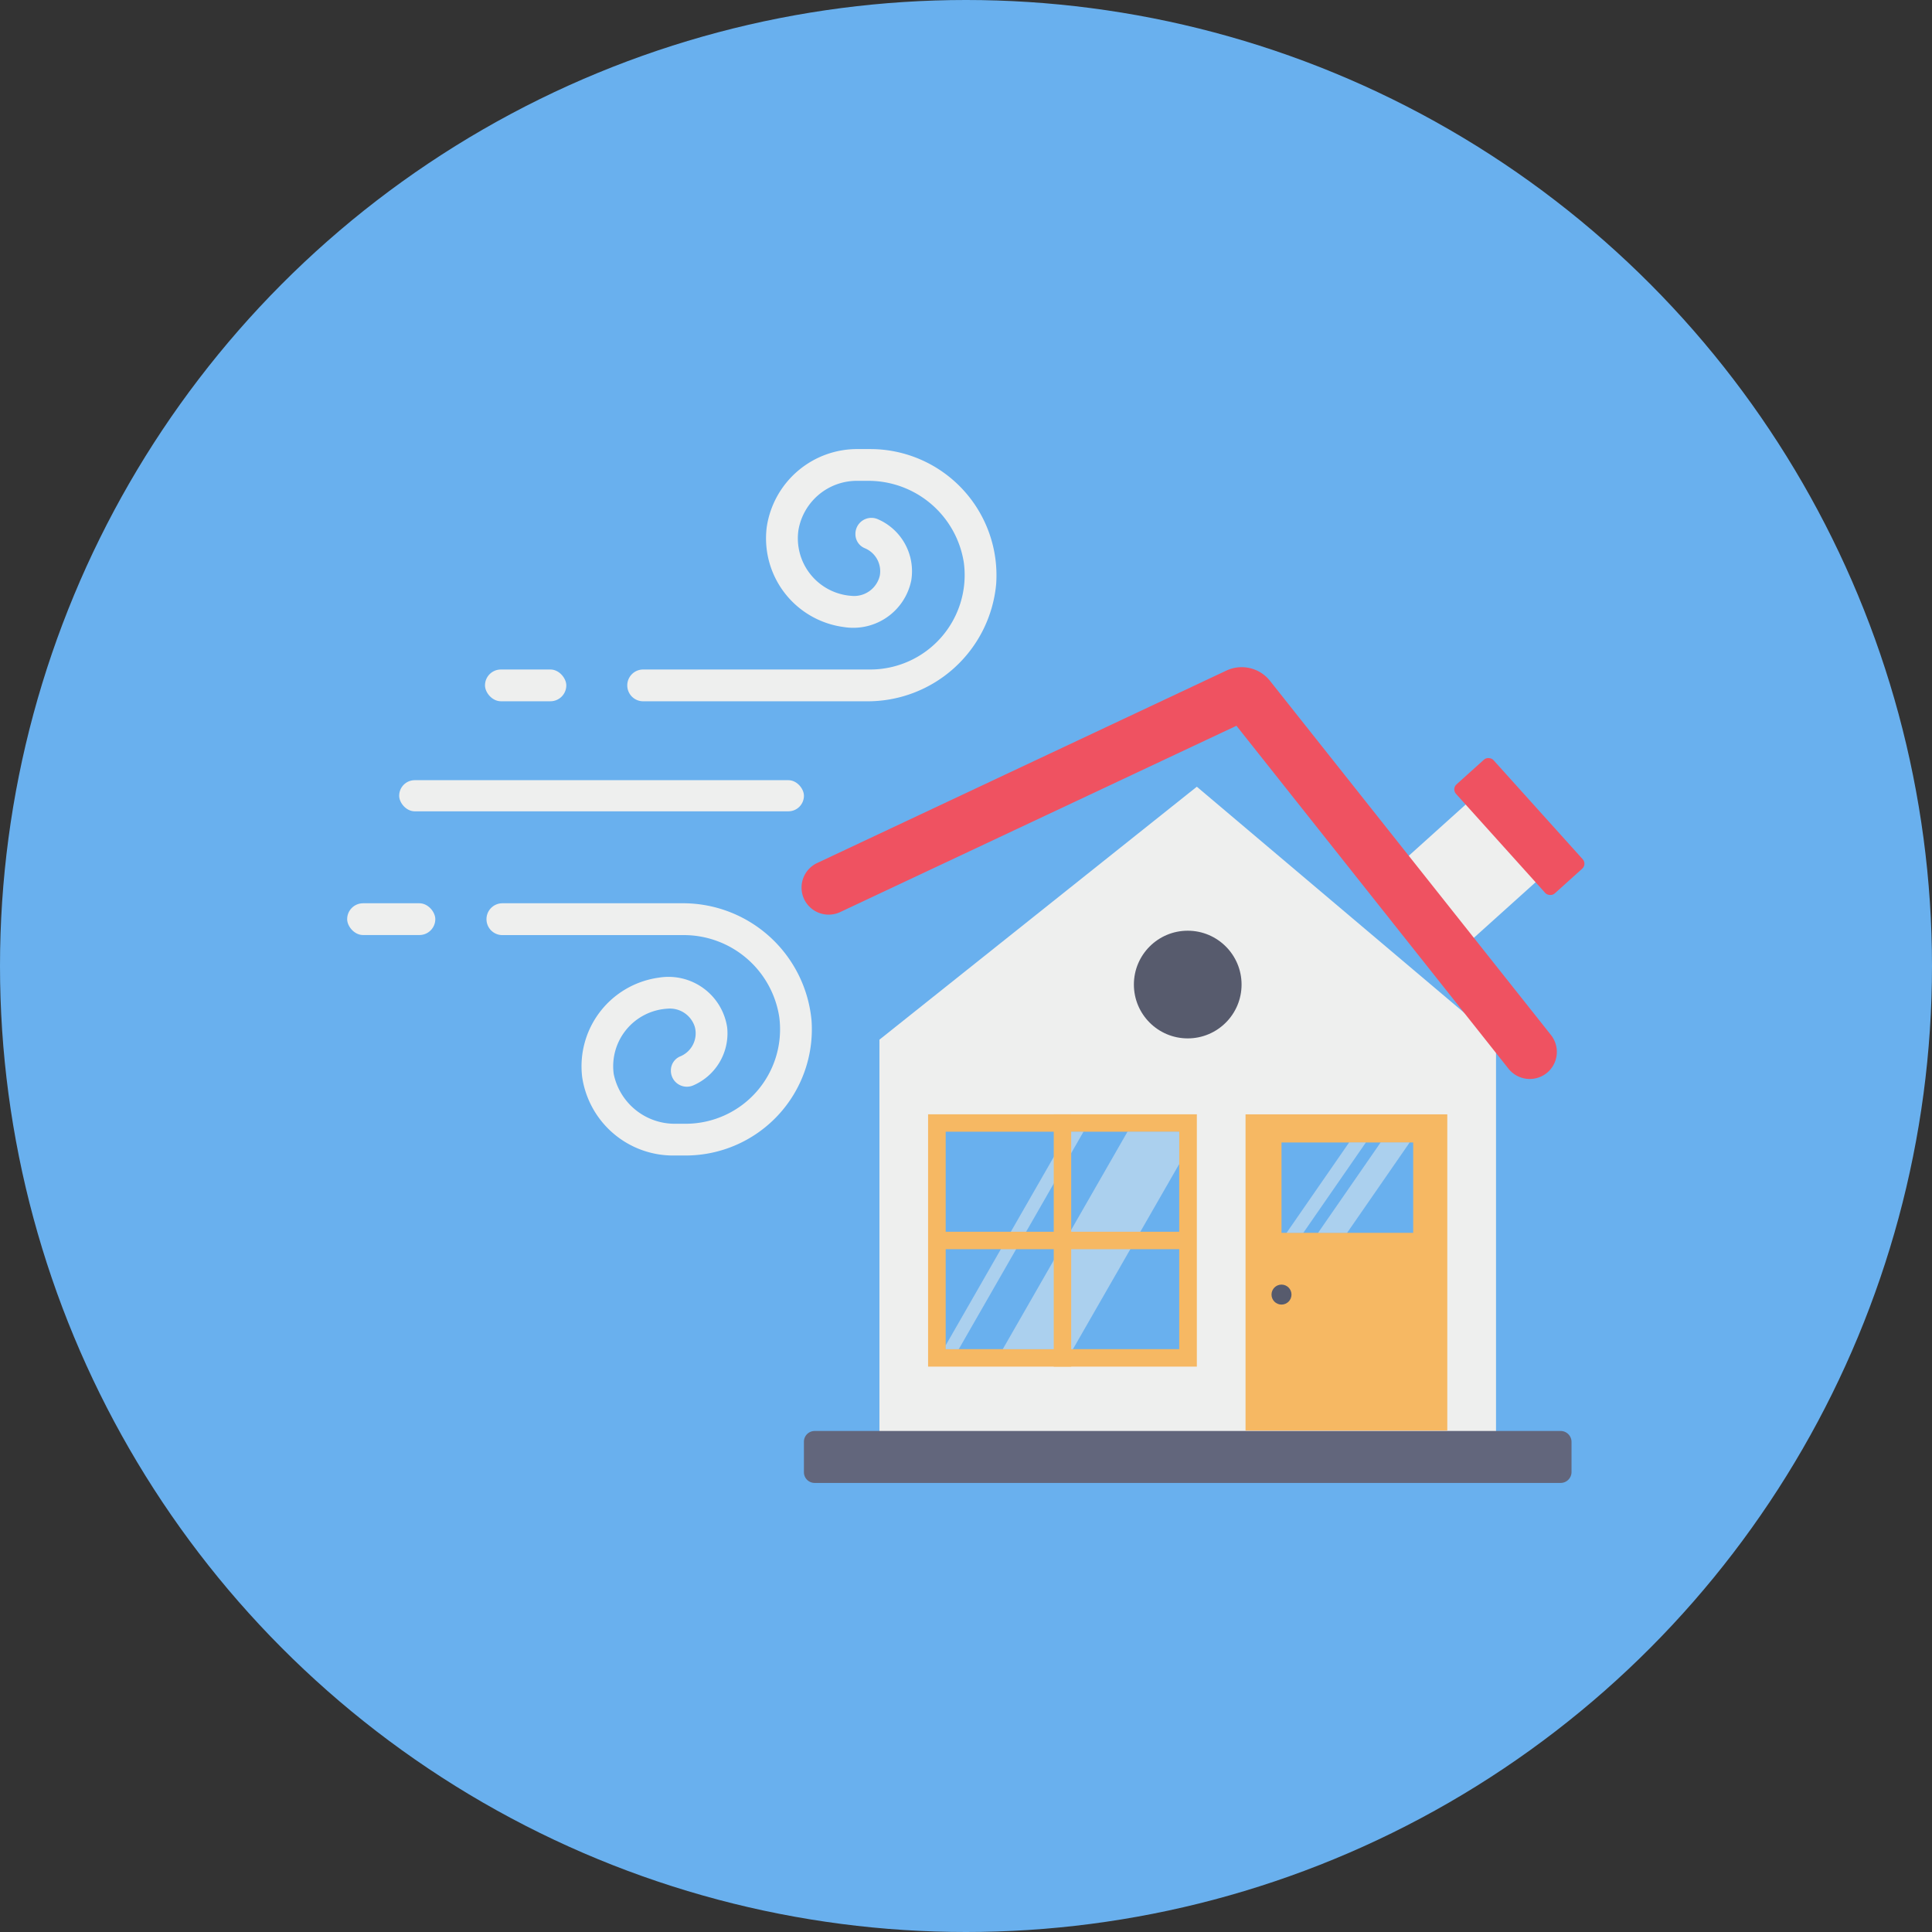 <svg height="512" viewBox="0 0 128 128" width="512" xmlns="http://www.w3.org/2000/svg"><rect x="0" y="0" width="128" height="128" fill="#333333" stroke="none"/><g id="Circle_Grid" data-name="Circle Grid"><circle cx="64" cy="64" fill="#69b0ee" r="64"/></g><g id="icon"><path d="m92.523 54.741h8.698v6.926h-8.698z" fill="#eeefee" transform="matrix(.743 -.669 .669 .743 -14.067 79.755)"/><path d="m99.115 68.881v27.65h-40.85v-27.65l21.028-16.759z" fill="#eeefee"/><path d="m53.274 59.568a1.8 1.8 0 0 1 .861-2.389l27.112-12.749a2.394 2.394 0 0 1 2.894.679l18.617 23.467a1.8 1.8 0 0 1 -.291 2.522 1.8 1.8 0 0 1 -2.523-.291l-18.026-22.723-26.255 12.344a1.8 1.8 0 0 1 -2.389-.86z" fill="#ef5261"/><circle cx="78.69" cy="65.229" fill="#575b6d" r="3.567"/><rect fill="#ef5261" height="9.725" rx=".442" transform="matrix(.743 -.669 .669 .743 -10.79 81.426)" width="3.34" x="99.017" y="49.907"/><path d="m104.117 95.516v2.023a.722.722 0 0 1 -.725.709h-49.42a.709.709 0 0 1 -.71-.709v-2.023a.709.709 0 0 1 .71-.709h49.42a.722.722 0 0 1 .725.709z" fill="#62667c"/><path d="m61.488 73.826h17.806v16.716h-17.806z" fill="#f6b863"/><path d="m62.655 74.979h15.471v14.405h-15.471z" fill="#69b0ee"/><g fill="#eeefee" opacity=".5"><path d="m71.785 74.979-8.263 14.405h-.867v-.251l8.117-14.154z"/><path d="m78.126 74.979v2.142l-7.041 12.263h-4.648l8.262-14.405z"/></g><path d="m82.52 73.829h13.367v20.952h-13.367z" fill="#f6b863"/><path d="m84.903 75.692h8.725v5.986h-8.725z" fill="#69b0ee"/><g fill="#eeefee" opacity=".5"><path d="m90.492 75.692-4.144 5.986h-1.109l4.143-5.986z"/><path d="m93.393 75.692-4.143 5.986h-1.924l4.143-5.986z"/></g><circle cx="84.903" cy="85.77" fill="#575b6d" r=".662"/><path d="m69.813 73.828h1.156v16.714h-1.156z" fill="#f6b863"/><path d="m62.033 81.607h16.714v1.156h-16.714z" fill="#f6b863"/><g fill="#eeefee"><rect height="2.105" rx="1.053" width="5.387" x="32.132" y="44.356"/><path d="m57.66 29.752h-.783a6.058 6.058 0 0 0 -6.077 5.157 5.929 5.929 0 0 0 5.11 6.635 3.921 3.921 0 0 0 4.463-3.087 3.756 3.756 0 0 0 -2.211-4.057 1.06 1.06 0 0 0 -1.488.963 1.008 1.008 0 0 0 .6.949 1.648 1.648 0 0 1 1.014 1.831 1.746 1.746 0 0 1 -1.865 1.335 3.821 3.821 0 0 1 -3.523-4.367 3.927 3.927 0 0 1 3.939-3.254h.605a6.4 6.4 0 0 1 6.414 5.427 6.257 6.257 0 0 1 -6.2 7.072h-15.047a1.053 1.053 0 0 0 -1.053 1.053 1.053 1.053 0 0 0 1.053 1.053h14.755a8.552 8.552 0 0 0 8.634-7.784 8.363 8.363 0 0 0 -8.34-8.926z"/><rect height="2.105" rx="1.053" width="5.84" x="23" y="59.844"/><path d="m53.768 67.627a8.552 8.552 0 0 0 -8.63-7.783h-11.854a1.053 1.053 0 0 0 -1.053 1.056 1.053 1.053 0 0 0 1.053 1.053h11.93a6.4 6.4 0 0 1 6.414 5.427 6.257 6.257 0 0 1 -6.2 7.072h-.776a4.127 4.127 0 0 1 -3.992-3.3 3.82 3.82 0 0 1 3.57-4.325 1.728 1.728 0 0 1 1.8 1.195 1.65 1.65 0 0 1 -.982 1.974 1.008 1.008 0 0 0 -.6.948 1.059 1.059 0 0 0 1.488.963 3.754 3.754 0 0 0 2.241-3.836 3.931 3.931 0 0 0 -4.523-3.3 5.929 5.929 0 0 0 -5.084 6.584 6.092 6.092 0 0 0 6.13 5.2h.735a8.363 8.363 0 0 0 8.333-8.928z"/><rect height="2.063" rx="1.031" width="26.817" x="26.446" y="51.689"/></g></g></svg>